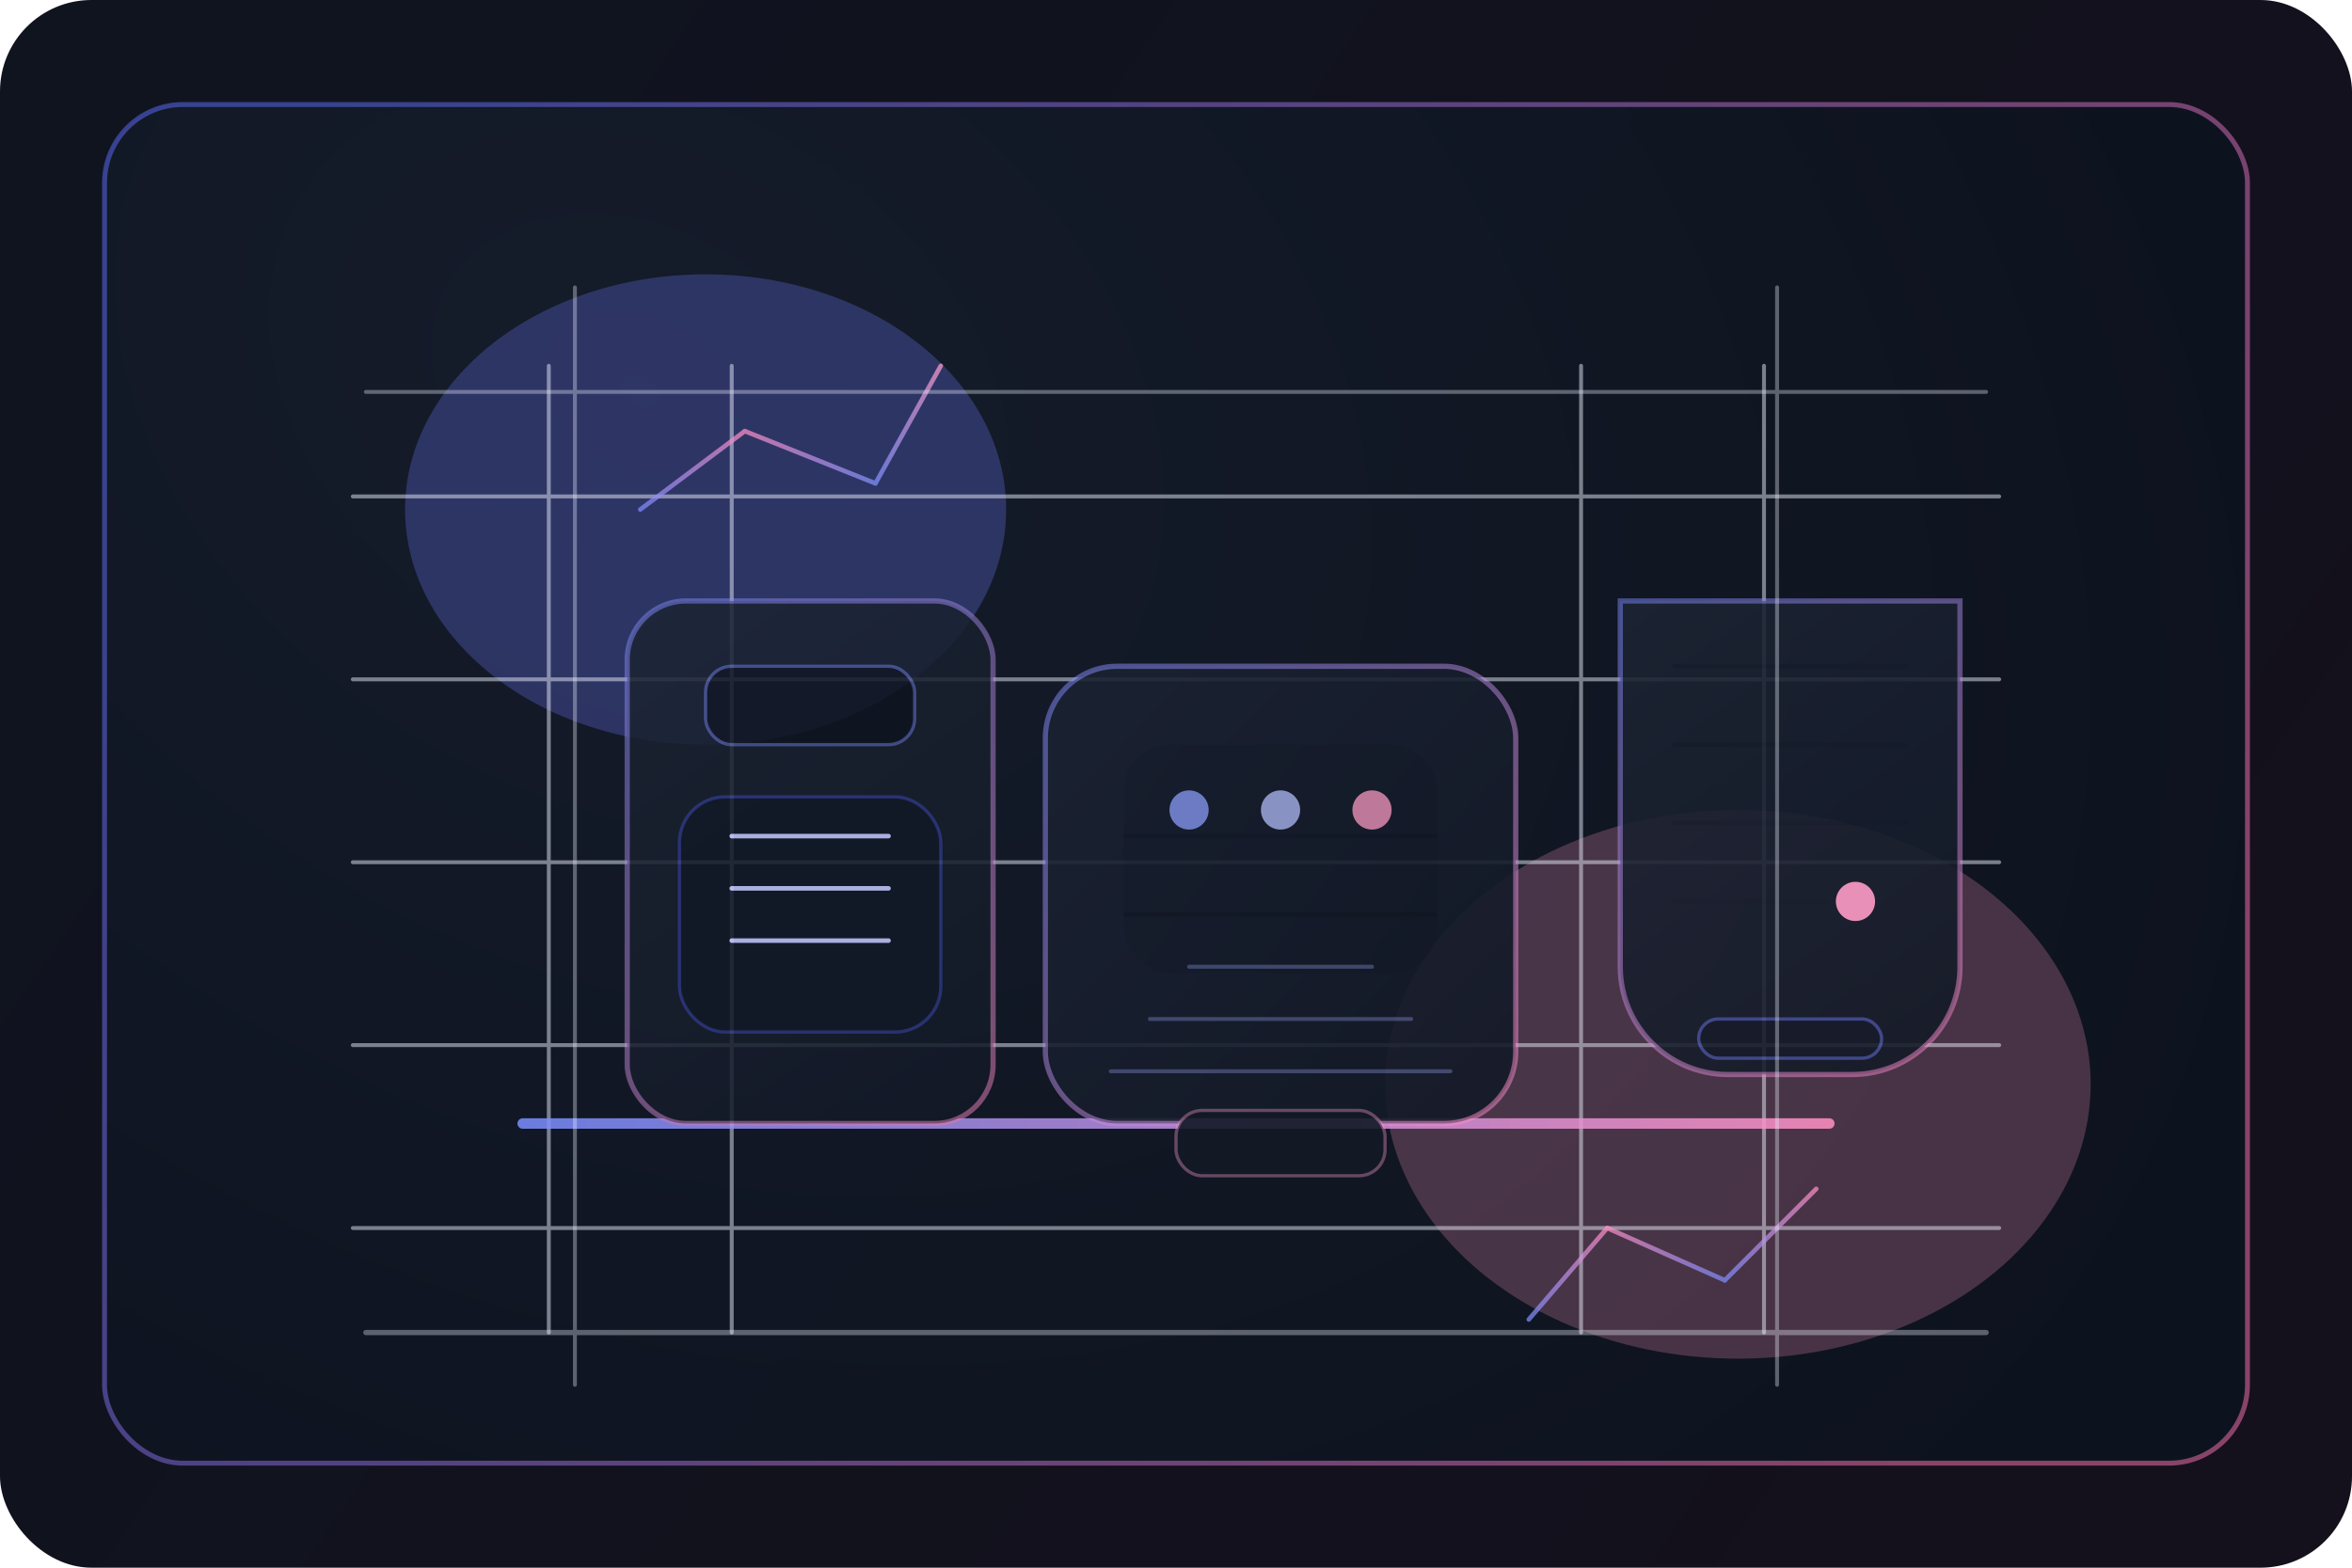 <svg width="720" height="480" viewBox="0 0 720 480" fill="none" xmlns="http://www.w3.org/2000/svg">
  <rect width="720" height="480" rx="28" fill="url(#paint0_linear)" />
  <rect x="32" y="32" width="656" height="416" rx="24" fill="url(#paint1_radial)" fill-opacity="0.95" stroke="url(#paint2_linear)" stroke-width="1.5" />
  <g filter="url(#filter0_f)">
    <ellipse cx="216" cy="156" rx="92" ry="72" fill="#6F7BFF" fill-opacity="0.28" />
  </g>
  <g filter="url(#filter1_f)">
    <ellipse cx="532" cy="332" rx="108" ry="84" fill="#FF97C1" fill-opacity="0.24" />
  </g>
  <g opacity="0.5" stroke="#E6E9F8" stroke-width="1.2" stroke-linecap="round">
    <path d="M108 152H612" />
    <path d="M108 208H612" />
    <path d="M108 264H612" />
    <path d="M108 320H612" />
    <path d="M108 376H612" />
    <path d="M168 112V408" />
    <path d="M224 112V408" />
    <path d="M484 112V408" />
    <path d="M540 112V408" />
  </g>
  <g opacity="0.85">
    <path d="M160 344H560" stroke="url(#paint3_linear)" stroke-width="3.2" stroke-linecap="round" />
    <rect x="192" y="184" width="112" height="160" rx="18" fill="url(#paint4_linear)" stroke="url(#paint5_linear)" stroke-width="1.6" />
    <rect x="208" y="244" width="80" height="72" rx="14" fill="#121926" fill-opacity="0.9" stroke="#5360FF" stroke-opacity="0.4" />
    <rect x="216" y="204" width="64" height="24" rx="8" fill="#0E141F" stroke="#7F8EFF" stroke-opacity="0.5" />
    <path d="M224 256H272" stroke="#C3C9FF" stroke-width="1.4" stroke-linecap="round" />
    <path d="M224 272H272" stroke="#C3C9FF" stroke-width="1.4" stroke-linecap="round" />
    <path d="M224 288H272" stroke="#C3C9FF" stroke-width="1.4" stroke-linecap="round" />
  </g>
  <g opacity="0.9">
    <rect x="320" y="204" width="144" height="140" rx="22" fill="url(#paint6_linear)" stroke="url(#paint7_linear)" stroke-width="1.6" />
    <rect x="344" y="228" width="96" height="70" rx="14" fill="url(#paint8_linear)" />
    <path d="M344 256H440" stroke="#0E141F" stroke-opacity="0.45" stroke-width="1.4" />
    <path d="M344 280H440" stroke="#0E141F" stroke-opacity="0.45" stroke-width="1.4" />
    <g opacity="0.8">
      <circle cx="364" cy="248" r="6" fill="#8EA0FF" />
      <circle cx="392" cy="248" r="6" fill="#B7C2FF" />
      <circle cx="420" cy="248" r="6" fill="#FF9DC5" />
    </g>
    <g opacity="0.35" stroke="#9DA8FF" stroke-width="1.2">
      <path d="M364 296H420" stroke-linecap="round" />
      <path d="M352 312H432" stroke-linecap="round" />
      <path d="M340 328H444" stroke-linecap="round" />
    </g>
    <rect x="360" y="340" width="64" height="20" rx="8" fill="#121926" stroke="#FF9ECF" stroke-opacity="0.4" />
  </g>
  <g opacity="0.88">
    <path d="M496 184H600V296C600 314.225 585.225 329 567 329H529C510.775 329 496 314.225 496 296V184Z" fill="url(#paint9_linear)" stroke="url(#paint10_linear)" stroke-width="1.6" />
    <path d="M512 204H584" stroke="#141A28" stroke-opacity="0.5" stroke-width="1.4" />
    <path d="M512 228H584" stroke="#141A28" stroke-opacity="0.5" stroke-width="1.4" />
    <path d="M512 252H584" stroke="#141A28" stroke-opacity="0.5" stroke-width="1.4" />
    <path d="M512 276H560" stroke="#141A28" stroke-opacity="0.5" stroke-width="1.4" />
    <circle cx="568" cy="276" r="6" fill="#FF9CC8" />
    <rect x="520" y="312" width="56" height="12" rx="6" fill="#121926" stroke="#6F7CFF" stroke-opacity="0.5" />
  </g>
  <g opacity="0.72" stroke-linecap="round" stroke-width="1.4">
    <path d="M196 156L228 132" stroke="url(#paint11_linear)" />
    <path d="M228 132L268 148" stroke="url(#paint12_linear)" />
    <path d="M268 148L288 112" stroke="url(#paint13_linear)" />
    <path d="M556 364L528 392" stroke="url(#paint14_linear)" />
    <path d="M528 392L492 376" stroke="url(#paint15_linear)" />
    <path d="M492 376L468 404" stroke="url(#paint16_linear)" />
  </g>
  <g opacity="0.36" stroke="#E8EBFA" stroke-linecap="round">
    <path d="M112 408H608" stroke-width="1.6" />
    <path d="M112 120H608" stroke-width="1.2" />
    <path d="M176 88V424" stroke-width="1.2" />
    <path d="M544 88V424" stroke-width="1.2" />
  </g>
  <defs>
    <linearGradient id="paint0_linear" x1="80" y1="48" x2="640" y2="432" gradientUnits="userSpaceOnUse">
      <stop stop-color="#0F141F" />
      <stop offset="1" stop-color="#14101C" />
    </linearGradient>
    <radialGradient id="paint1_radial" cx="0" cy="0" r="1" gradientUnits="userSpaceOnUse" gradientTransform="translate(196 120) rotate(28) scale(520 392)">
      <stop stop-color="#151C2A" />
      <stop offset="1" stop-color="#0D131F" />
    </radialGradient>
    <linearGradient id="paint2_linear" x1="80" y1="72" x2="620" y2="392" gradientUnits="userSpaceOnUse">
      <stop stop-color="#5F6EFF" stop-opacity="0.5" />
      <stop offset="1" stop-color="#FF76B5" stop-opacity="0.5" />
    </linearGradient>
    <linearGradient id="paint3_linear" x1="160" y1="344" x2="560" y2="344" gradientUnits="userSpaceOnUse">
      <stop stop-color="#7A8EFF" />
      <stop offset="1" stop-color="#FF90C6" />
    </linearGradient>
    <linearGradient id="paint4_linear" x1="192" y1="184" x2="304" y2="344" gradientUnits="userSpaceOnUse">
      <stop stop-color="#1B2332" />
      <stop offset="1" stop-color="#121926" />
    </linearGradient>
    <linearGradient id="paint5_linear" x1="192" y1="184" x2="304" y2="344" gradientUnits="userSpaceOnUse">
      <stop stop-color="#7D8CFF" stop-opacity="0.55" />
      <stop offset="1" stop-color="#FF8BC5" stop-opacity="0.55" />
    </linearGradient>
    <linearGradient id="paint6_linear" x1="320" y1="204" x2="464" y2="344" gradientUnits="userSpaceOnUse">
      <stop stop-color="#1A2232" />
      <stop offset="1" stop-color="#121926" />
    </linearGradient>
    <linearGradient id="paint7_linear" x1="320" y1="204" x2="464" y2="344" gradientUnits="userSpaceOnUse">
      <stop stop-color="#7E8CFF" stop-opacity="0.55" />
      <stop offset="1" stop-color="#FF8CC6" stop-opacity="0.55" />
    </linearGradient>
    <linearGradient id="paint8_linear" x1="344" y1="228" x2="440" y2="298" gradientUnits="userSpaceOnUse">
      <stop stop-color="#161E2C" />
      <stop offset="1" stop-color="#131A27" />
    </linearGradient>
    <linearGradient id="paint9_linear" x1="496" y1="184" x2="600" y2="329" gradientUnits="userSpaceOnUse">
      <stop stop-color="#1C2434" />
      <stop offset="1" stop-color="#121926" />
    </linearGradient>
    <linearGradient id="paint10_linear" x1="496" y1="184" x2="600" y2="329" gradientUnits="userSpaceOnUse">
      <stop stop-color="#7C8BFF" stop-opacity="0.55" />
      <stop offset="1" stop-color="#FF89C4" stop-opacity="0.55" />
    </linearGradient>
    <linearGradient id="paint11_linear" x1="196" y1="156" x2="228" y2="132" gradientUnits="userSpaceOnUse">
      <stop stop-color="#7C8BFF" />
      <stop offset="1" stop-color="#FF8FC5" />
    </linearGradient>
    <linearGradient id="paint12_linear" x1="228" y1="132" x2="268" y2="148" gradientUnits="userSpaceOnUse">
      <stop stop-color="#FF8FC5" />
      <stop offset="1" stop-color="#8191FF" />
    </linearGradient>
    <linearGradient id="paint13_linear" x1="268" y1="148" x2="288" y2="112" gradientUnits="userSpaceOnUse">
      <stop stop-color="#8191FF" />
      <stop offset="1" stop-color="#FF9CCE" />
    </linearGradient>
    <linearGradient id="paint14_linear" x1="556" y1="364" x2="528" y2="392" gradientUnits="userSpaceOnUse">
      <stop stop-color="#FF8FC5" />
      <stop offset="1" stop-color="#7E8EFF" />
    </linearGradient>
    <linearGradient id="paint15_linear" x1="528" y1="392" x2="492" y2="376" gradientUnits="userSpaceOnUse">
      <stop stop-color="#7E8EFF" />
      <stop offset="1" stop-color="#FF8FC5" />
    </linearGradient>
    <linearGradient id="paint16_linear" x1="492" y1="376" x2="468" y2="404" gradientUnits="userSpaceOnUse">
      <stop stop-color="#FF8FC5" />
      <stop offset="1" stop-color="#7E8EFF" />
    </linearGradient>
    <filter id="filter0_f" x="76" y="40" width="280" height="232" filterUnits="userSpaceOnUse" color-interpolation-filters="sRGB">
      <feFlood flood-opacity="0" result="BackgroundImageFix" />
      <feBlend mode="normal" in="SourceGraphic" in2="BackgroundImageFix" result="shape" />
      <feGaussianBlur stdDeviation="28" result="effect1_foregroundBlur" />
    </filter>
    <filter id="filter1_f" x="380" y="188" width="304" height="288" filterUnits="userSpaceOnUse" color-interpolation-filters="sRGB">
      <feFlood flood-opacity="0" result="BackgroundImageFix" />
      <feBlend mode="normal" in="SourceGraphic" in2="BackgroundImageFix" result="shape" />
      <feGaussianBlur stdDeviation="28" result="effect1_foregroundBlur" />
    </filter>
  </defs>
</svg>

